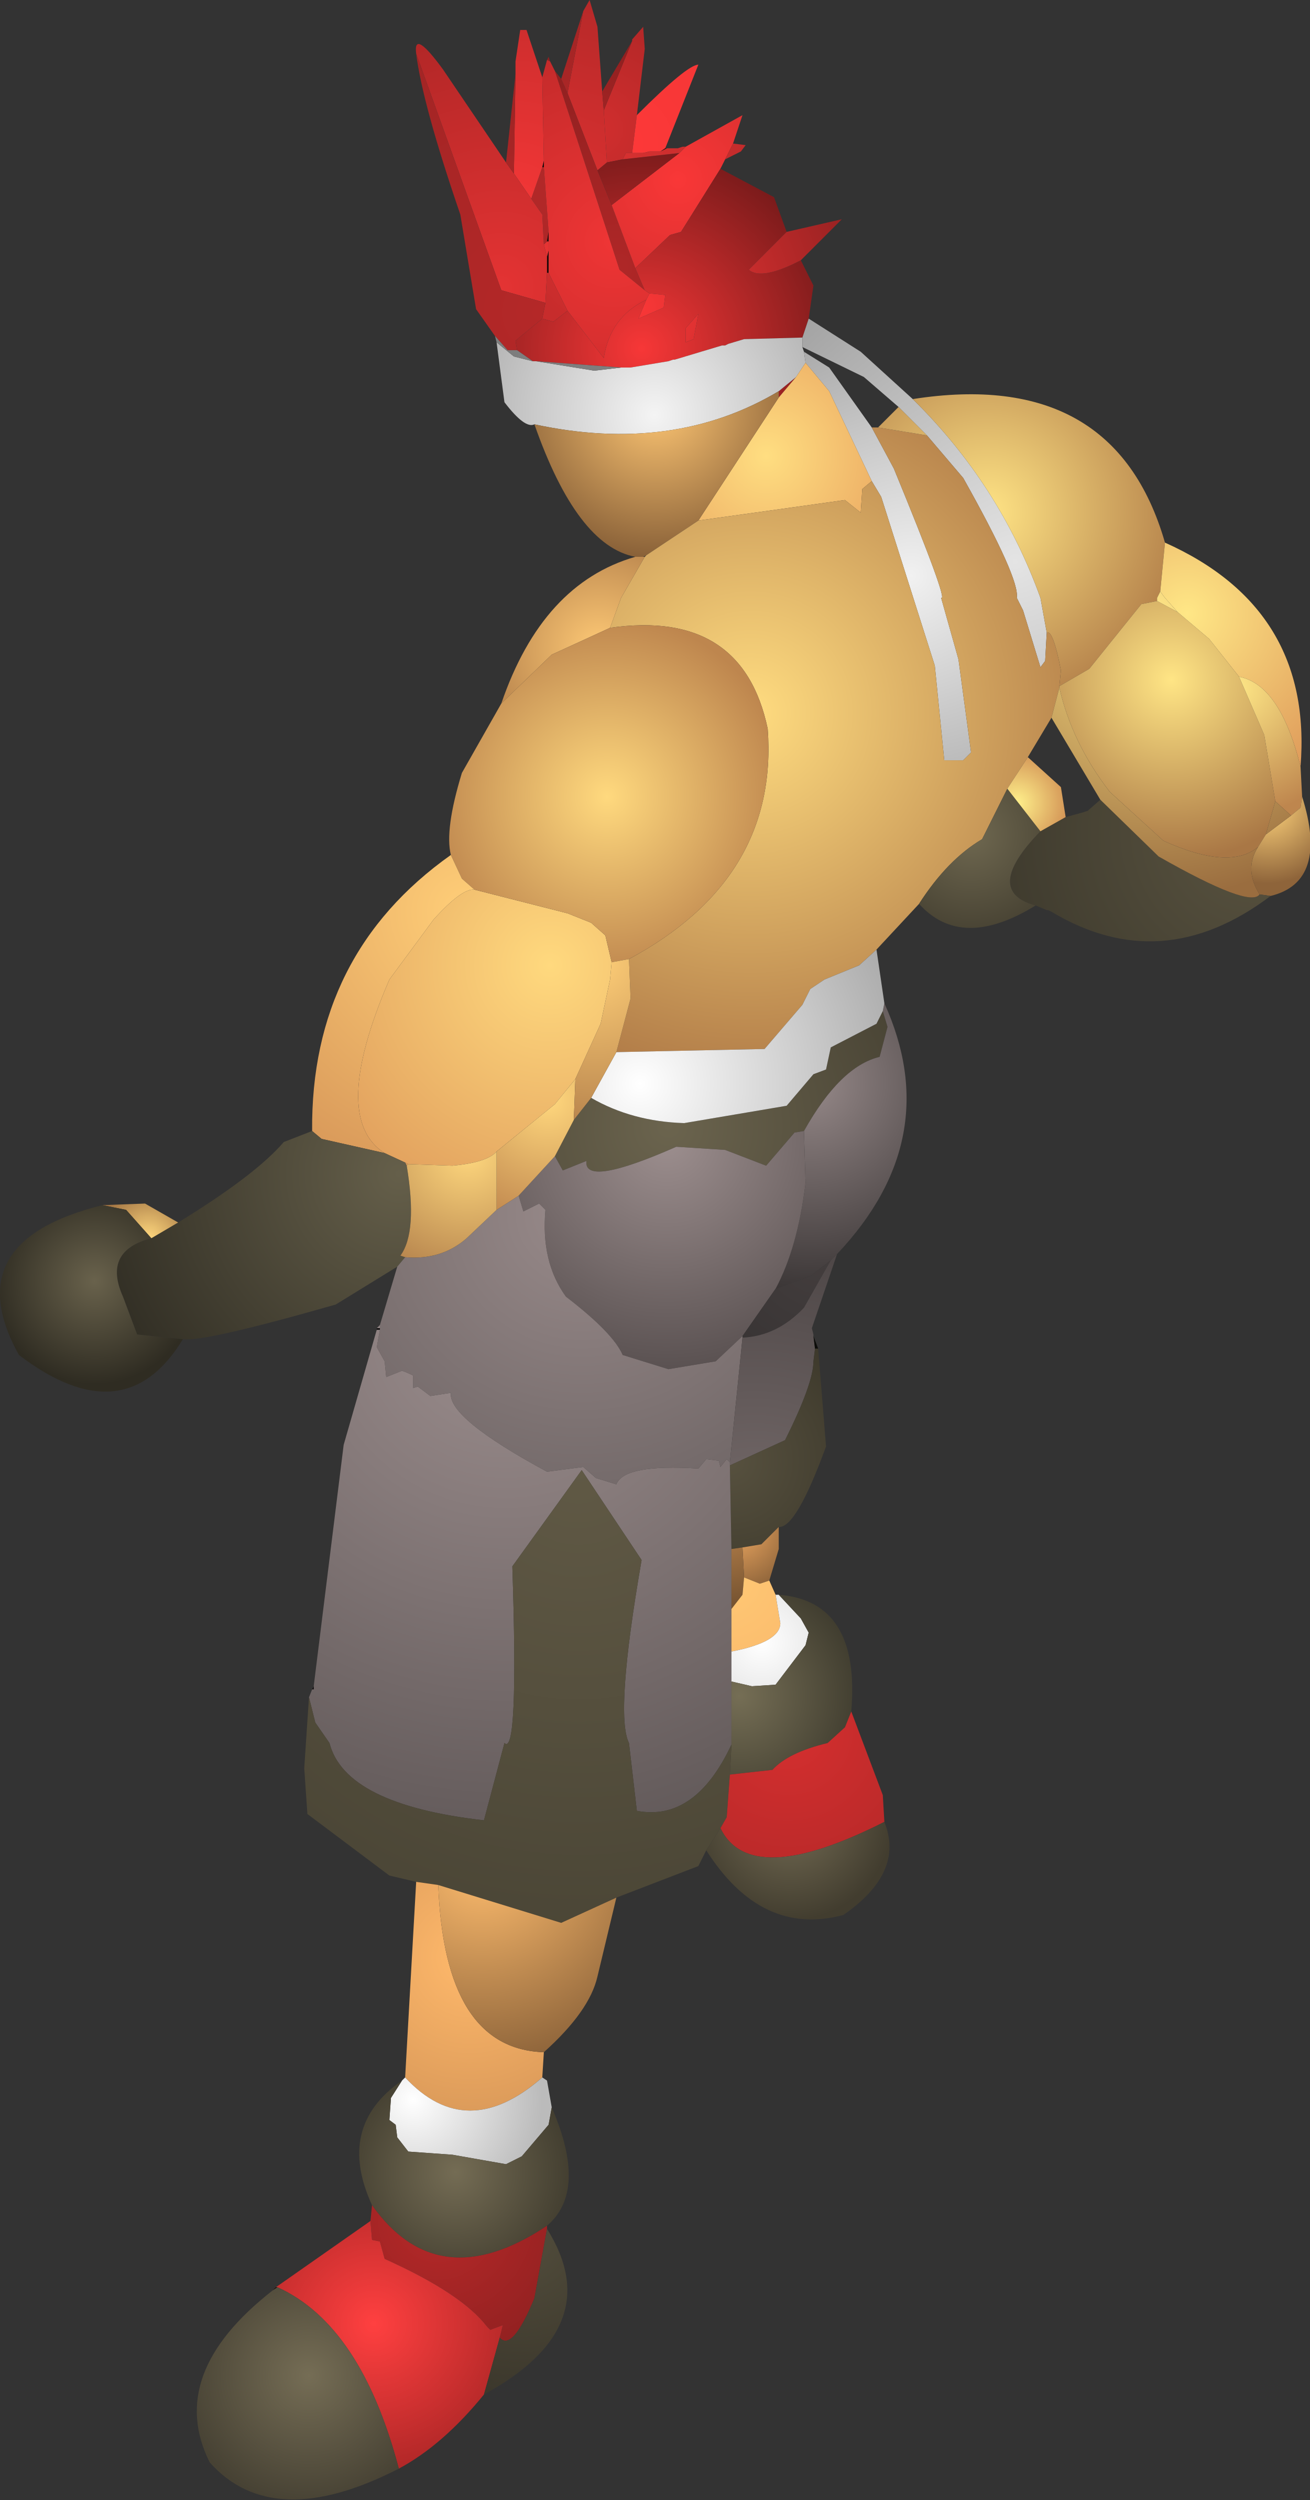 <?xml version="1.0" encoding="UTF-8" standalone="no"?>
<svg xmlns:ffdec="https://www.free-decompiler.com/flash" xmlns:xlink="http://www.w3.org/1999/xlink" ffdec:objectType="shape" height="79.25px" width="41.55px" xmlns="http://www.w3.org/2000/svg">
  <rect width="100%" height="100%" fill="#333333" stroke="none"/>
  <g transform="matrix(1.0, 0.0, 0.0, 1.0, 7.55, 66.4)">
    <path d="M12.5 -65.1 L12.5 -65.15 12.85 -65.55 12.9 -64.85 12.65 -62.75 12.5 -61.55 12.3 -61.55 12.2 -61.35 11.7 -61.25 11.6 -62.9 12.5 -65.1" fill="url(#gradient0)" fill-rule="evenodd" stroke="none"/>
    <path d="M10.95 -66.05 L11.15 -66.4 11.4 -65.55 11.55 -63.5 11.6 -62.9 11.7 -61.25 11.4 -61.0 10.45 -63.45 10.95 -66.05 M9.85 -58.75 L9.85 -58.45 9.8 -58.25 9.7 -58.65 9.8 -58.75 9.85 -58.75" fill="url(#gradient1)" fill-rule="evenodd" stroke="none"/>
    <path d="M9.8 -64.5 L9.85 -64.6 9.9 -64.45 9.8 -64.5 M10.05 -64.15 L10.25 -63.9 10.45 -63.45 11.4 -61.0 11.85 -59.9 12.6 -57.9 12.9 -57.2 12.1 -57.85 10.05 -64.15" fill="url(#gradient2)" fill-rule="evenodd" stroke="none"/>
    <path d="M10.25 -63.9 L10.95 -66.05 10.45 -63.45 10.25 -63.9 M9.7 -61.1 L9.85 -59.05 9.8 -58.75 9.7 -58.65 9.65 -59.6 9.3 -60.1 9.65 -61.1 9.7 -61.1" fill="url(#gradient3)" fill-rule="evenodd" stroke="none"/>
    <path d="M11.55 -63.5 L12.5 -65.1 11.6 -62.9 11.55 -63.5" fill="url(#gradient4)" fill-rule="evenodd" stroke="none"/>
    <path d="M12.65 -62.75 Q14.25 -64.35 14.6 -64.35 L13.55 -61.7 13.4 -61.6 13.05 -61.6 12.85 -61.55 12.5 -61.55 12.65 -62.75" fill="url(#gradient5)" fill-rule="evenodd" stroke="none"/>
    <path d="M8.8 -64.05 L8.8 -64.45 8.95 -65.45 9.15 -65.45 9.65 -63.95 9.7 -61.3 9.65 -61.1 9.3 -60.1 8.75 -60.9 8.8 -64.05" fill="url(#gradient6)" fill-rule="evenodd" stroke="none"/>
    <path d="M9.65 -63.95 L9.8 -64.5 9.9 -64.45 10.05 -64.15 12.1 -57.85 12.9 -57.2 13.05 -57.1 12.95 -56.9 Q11.8 -56.35 11.6 -55.05 L10.45 -56.55 9.85 -57.75 9.85 -58.45 9.85 -58.75 9.85 -59.05 9.7 -61.1 9.7 -61.3 9.65 -63.95" fill="url(#gradient7)" fill-rule="evenodd" stroke="none"/>
    <path d="M5.65 -64.7 Q5.55 -65.5 6.5 -64.2 L8.5 -61.25 8.75 -60.9 9.3 -60.1 9.65 -59.6 9.7 -58.65 9.8 -58.25 9.8 -57.75 9.75 -56.8 8.35 -57.2 5.65 -64.7" fill="url(#gradient8)" fill-rule="evenodd" stroke="none"/>
    <path d="M9.7 -61.3 L9.7 -61.1 9.65 -61.1 9.7 -61.3 M9.85 -59.05 L9.85 -58.75 9.8 -58.75 9.85 -59.05 M9.85 -58.45 L9.85 -57.75 9.8 -57.75 9.8 -58.25 9.85 -58.45" fill="url(#gradient9)" fill-rule="evenodd" stroke="none"/>
    <path d="M8.5 -61.25 L8.8 -64.05 8.75 -60.9 8.5 -61.25" fill="url(#gradient10)" fill-rule="evenodd" stroke="none"/>
    <path d="M14.2 -61.75 L16.0 -62.75 15.7 -61.85 15.45 -61.35 15.3 -61.05 14.05 -59.05 13.7 -58.95 12.6 -57.9 11.85 -59.9 14.0 -61.55 14.05 -61.6 14.2 -61.75 M9.85 -57.75 L10.45 -56.55 10.0 -56.2 9.65 -56.3 9.75 -56.8 9.8 -57.75 9.85 -57.75" fill="url(#gradient11)" fill-rule="evenodd" stroke="none"/>
    <path d="M15.3 -61.05 L17.0 -60.15 17.4 -59.05 16.2 -57.85 Q16.6 -57.5 17.85 -58.15 L18.25 -57.35 18.1 -56.3 17.9 -55.7 16.05 -55.65 15.55 -55.5 15.45 -55.45 15.35 -55.45 13.85 -55.0 13.8 -55.0 13.65 -54.95 12.45 -54.75 12.15 -54.75 9.45 -54.95 9.35 -54.95 8.85 -55.3 8.8 -55.6 9.65 -56.3 10.0 -56.2 10.45 -56.55 11.6 -55.05 Q11.8 -56.35 12.95 -56.9 L12.7 -56.3 13.5 -56.65 13.55 -57.05 13.05 -57.1 12.9 -57.2 12.6 -57.9 13.7 -58.95 14.05 -59.05 15.3 -61.05 M11.4 -61.0 L11.7 -61.25 12.2 -61.35 14.0 -61.55 11.85 -59.9 11.4 -61.0 M14.2 -56.0 L14.2 -55.55 14.45 -55.65 14.6 -56.45 14.2 -56.0 M17.7 -54.45 L17.15 -53.8 17.15 -54.0 17.7 -54.45" fill="url(#gradient12)" fill-rule="evenodd" stroke="none"/>
    <path d="M8.15 -55.75 L7.55 -56.6 7.05 -59.6 Q5.85 -63.1 5.65 -64.7 L8.35 -57.2 9.75 -56.8 9.65 -56.3 8.8 -55.6 8.85 -55.3 8.55 -55.3 8.15 -55.75" fill="url(#gradient13)" fill-rule="evenodd" stroke="none"/>
    <path d="M9.4 -52.95 Q9.1 -52.8 8.45 -53.65 L8.2 -55.55 8.75 -55.1 9.35 -54.95 9.45 -54.95 11.3 -54.65 12.15 -54.75 12.45 -54.75 13.65 -54.95 13.8 -55.0 13.85 -55.0 15.35 -55.45 15.45 -55.45 15.55 -55.5 16.05 -55.65 17.9 -55.7 17.9 -55.4 17.95 -55.25 18.0 -54.9 17.7 -54.45 17.15 -54.0 Q13.8 -52.0 9.4 -52.95" fill="url(#gradient14)" fill-rule="evenodd" stroke="none"/>
    <path d="M8.2 -55.55 L8.15 -55.75 8.55 -55.3 8.85 -55.3 9.35 -54.95 8.75 -55.1 8.2 -55.55 M9.45 -54.95 L12.15 -54.75 11.3 -54.65 9.45 -54.95" fill="url(#gradient15)" fill-rule="evenodd" stroke="none"/>
    <path d="M13.6 -61.7 L13.95 -61.7 14.1 -61.75 14.2 -61.75 14.05 -61.6 14.0 -61.55 12.2 -61.35 12.3 -61.55 12.5 -61.55 12.85 -61.55 13.05 -61.6 13.4 -61.6 13.6 -61.7 M15.7 -61.85 L16.1 -61.8 15.95 -61.6 15.45 -61.35 15.7 -61.85" fill="url(#gradient16)" fill-rule="evenodd" stroke="none"/>
    <path d="M18.1 -56.3 L19.75 -55.25 21.4 -53.75 Q24.15 -51.05 25.45 -47.45 L25.65 -46.35 25.6 -45.45 25.45 -45.25 24.9 -47.05 24.7 -47.45 Q24.8 -48.05 23.0 -51.25 L21.85 -52.6 20.95 -53.5 19.85 -54.45 17.9 -55.4 17.9 -55.7 18.1 -56.3" fill="url(#gradient17)" fill-rule="evenodd" stroke="none"/>
    <path d="M17.4 -59.05 L19.15 -59.45 17.85 -58.15 Q16.6 -57.5 16.2 -57.85 L17.4 -59.05 M12.95 -56.9 L13.05 -57.1 13.55 -57.05 13.5 -56.65 12.7 -56.3 12.95 -56.9 M14.2 -56.0 L14.6 -56.45 14.45 -55.65 14.2 -55.55 14.2 -56.0" fill="url(#gradient18)" fill-rule="evenodd" stroke="none"/>
    <path d="M13.55 -61.7 L13.6 -61.7 13.4 -61.6 13.55 -61.7" fill="url(#gradient19)" fill-rule="evenodd" stroke="none"/>
    <path d="M17.95 -55.25 L18.75 -54.75 20.1 -52.85 20.8 -51.55 Q22.55 -47.3 22.3 -47.45 L22.85 -45.5 23.25 -42.55 23.0 -42.3 22.4 -42.3 22.1 -45.3 20.4 -50.65 20.1 -51.15 18.75 -54.0 18.0 -54.9 17.95 -55.25" fill="url(#gradient20)" fill-rule="evenodd" stroke="none"/>
    <path d="M18.0 -54.9 L18.75 -54.0 20.1 -51.15 19.8 -50.9 19.75 -50.15 19.25 -50.55 14.6 -49.9 17.15 -53.8 17.7 -54.45 18.0 -54.9" fill="url(#gradient21)" fill-rule="evenodd" stroke="none"/>
    <path d="M12.6 -48.75 Q10.75 -49.1 9.4 -52.95 13.8 -52.0 17.15 -54.0 L17.15 -53.8 14.6 -49.9 12.95 -48.8 12.85 -48.75 12.6 -48.75" fill="url(#gradient22)" fill-rule="evenodd" stroke="none"/>
    <path d="M21.6 -37.75 L20.25 -36.3 19.7 -35.8 18.6 -35.35 18.15 -35.05 17.9 -34.55 16.7 -33.15 12.0 -33.05 12.45 -34.75 12.4 -36.0 Q17.15 -38.55 16.8 -43.3 16.0 -47.1 11.8 -46.5 L12.15 -47.45 12.9 -48.75 12.95 -48.8 14.6 -49.9 19.25 -50.55 19.75 -50.15 19.8 -50.9 20.1 -51.15 20.4 -50.65 22.1 -45.3 22.4 -42.3 23.0 -42.3 23.25 -42.55 22.85 -45.5 22.3 -47.45 Q22.55 -47.3 20.8 -51.55 L20.1 -52.85 20.3 -52.85 21.85 -52.6 23.0 -51.25 Q24.8 -48.05 24.7 -47.45 L24.9 -47.05 25.45 -45.25 25.6 -45.45 25.65 -46.35 Q25.85 -46.45 26.1 -45.15 L26.05 -44.65 26.05 -44.6 25.8 -43.65 25.05 -42.4 24.4 -41.4 23.6 -39.8 Q22.5 -39.15 21.6 -37.75" fill="url(#gradient23)" fill-rule="evenodd" stroke="none"/>
    <path d="M21.4 -53.75 Q27.8 -54.75 29.4 -49.2 L29.25 -47.65 29.15 -47.45 29.15 -47.35 28.65 -47.25 27.0 -45.2 26.05 -44.65 26.1 -45.15 Q25.85 -46.45 25.65 -46.35 L25.45 -47.45 Q24.15 -51.05 21.4 -53.75 M20.3 -52.85 L20.95 -53.5 21.85 -52.6 20.3 -52.85" fill="url(#gradient24)" fill-rule="evenodd" stroke="none"/>
    <path d="M29.8 -47.0 L30.8 -46.15 31.75 -44.95 32.55 -43.1 32.9 -41.0 32.6 -39.95 32.35 -39.55 Q31.45 -38.8 29.35 -39.75 L27.65 -41.3 Q26.45 -42.85 26.05 -44.6 L26.05 -44.65 27.0 -45.2 28.65 -47.25 29.15 -47.35 29.8 -47.0" fill="url(#gradient25)" fill-rule="evenodd" stroke="none"/>
    <path d="M29.4 -49.2 Q34.1 -47.1 33.7 -42.1 33.05 -44.7 31.75 -44.95 L30.8 -46.15 29.8 -47.0 29.4 -47.45 29.25 -47.65 29.4 -49.2" fill="url(#gradient26)" fill-rule="evenodd" stroke="none"/>
    <path d="M33.7 -42.1 L33.75 -41.15 33.7 -40.8 33.4 -40.55 32.9 -41.0 32.55 -43.1 31.75 -44.95 Q33.05 -44.7 33.7 -42.1" fill="url(#gradient27)" fill-rule="evenodd" stroke="none"/>
    <path d="M33.75 -41.15 Q34.6 -38.45 32.75 -38.0 L32.4 -38.05 Q31.9 -38.85 32.35 -39.55 L32.6 -39.95 33.4 -40.55 33.7 -40.8 33.75 -41.15" fill="url(#gradient28)" fill-rule="evenodd" stroke="none"/>
    <path d="M32.75 -38.0 Q29.3 -35.4 25.8 -37.5 L25.7 -37.55 25.65 -37.55 25.3 -37.7 Q23.6 -38.15 25.45 -40.05 L26.25 -40.5 26.8 -40.65 26.95 -40.7 27.35 -41.05 29.2 -39.25 Q32.1 -37.6 32.4 -38.05 L32.75 -38.0" fill="url(#gradient29)" fill-rule="evenodd" stroke="none"/>
    <path d="M29.8 -47.0 L29.15 -47.35 29.15 -47.45 29.25 -47.65 29.4 -47.45 29.8 -47.0 M26.05 -44.6 Q26.45 -42.85 27.65 -41.3 L29.35 -39.75 Q31.45 -38.8 32.35 -39.55 31.9 -38.85 32.4 -38.05 32.1 -37.6 29.2 -39.25 L27.35 -41.05 25.8 -43.65 26.05 -44.6 M32.6 -39.95 L32.9 -41.0 33.4 -40.55 32.6 -39.95" fill="url(#gradient30)" fill-rule="evenodd" stroke="none"/>
    <path d="M25.3 -37.7 Q22.95 -36.25 21.6 -37.75 22.5 -39.15 23.6 -39.8 L24.4 -41.4 25.45 -40.05 Q23.6 -38.15 25.3 -37.7" fill="url(#gradient31)" fill-rule="evenodd" stroke="none"/>
    <path d="M26.25 -40.5 L25.45 -40.05 24.4 -41.4 25.05 -42.4 26.1 -41.45 26.25 -40.5" fill="url(#gradient32)" fill-rule="evenodd" stroke="none"/>
    <path d="M26.95 -40.7 L26.8 -40.65 26.95 -40.7" fill="url(#gradient33)" fill-rule="evenodd" stroke="none"/>
    <path d="M20.45 -34.35 L20.6 -33.85 20.35 -32.9 Q19.1 -32.6 17.95 -30.55 L17.65 -30.5 16.75 -29.45 15.45 -29.95 13.9 -30.05 Q10.95 -28.75 11.05 -29.6 L10.3 -29.3 10.05 -29.75 10.65 -30.9 11.2 -31.6 Q12.5 -30.85 14.15 -30.8 L17.4 -31.35 18.25 -32.35 18.65 -32.5 18.8 -33.2 20.25 -33.95 20.45 -34.35" fill="url(#gradient34)" fill-rule="evenodd" stroke="none"/>
    <path d="M20.5 -34.6 Q22.45 -30.3 19.0 -26.65 L18.8 -26.45 18.15 -25.95 17.05 -25.55 Q17.75 -26.85 18.0 -28.9 L17.95 -30.55 Q19.1 -32.6 20.35 -32.9 L20.6 -33.85 20.45 -34.35 20.5 -34.6" fill="url(#gradient35)" fill-rule="evenodd" stroke="none"/>
    <path d="M20.25 -36.3 L20.5 -34.6 20.45 -34.35 20.25 -33.95 18.8 -33.2 18.65 -32.5 18.25 -32.35 17.4 -31.35 14.15 -30.8 Q12.5 -30.85 11.2 -31.6 L12.0 -33.05 16.7 -33.15 17.9 -34.55 18.15 -35.05 18.6 -35.35 19.7 -35.8 20.25 -36.3" fill="url(#gradient36)" fill-rule="evenodd" stroke="none"/>
    <path d="M8.35 -44.1 Q9.65 -47.9 12.6 -48.75 L12.85 -48.75 12.9 -48.75 12.15 -47.45 11.8 -46.5 9.95 -45.65 8.35 -44.1" fill="url(#gradient37)" fill-rule="evenodd" stroke="none"/>
    <path d="M7.5 -38.2 L10.45 -37.45 11.2 -37.15 11.65 -36.75 11.85 -35.9 11.8 -35.35 11.5 -33.95 10.7 -32.2 10.05 -31.4 8.2 -29.9 Q7.9 -29.55 6.8 -29.45 L5.4 -29.5 5.3 -29.55 4.65 -29.85 Q2.9 -30.95 4.8 -35.35 L6.2 -37.25 Q7.1 -38.25 7.5 -38.2" fill="url(#gradient38)" fill-rule="evenodd" stroke="none"/>
    <path d="M6.75 -39.3 Q6.55 -40.1 7.1 -41.9 L8.35 -44.1 9.95 -45.65 11.8 -46.5 Q16.0 -47.1 16.8 -43.3 17.15 -38.55 12.4 -36.0 L11.85 -35.9 11.65 -36.75 11.2 -37.15 10.45 -37.45 7.5 -38.2 7.1 -38.55 6.75 -39.3" fill="url(#gradient39)" fill-rule="evenodd" stroke="none"/>
    <path d="M2.35 -30.55 Q2.3 -36.15 6.75 -39.3 L7.1 -38.55 7.5 -38.2 Q7.1 -38.25 6.2 -37.25 L4.8 -35.35 Q2.9 -30.95 4.65 -29.85 L2.65 -30.3 2.35 -30.55 M5.3 -29.55 L5.4 -29.5 5.35 -29.45 5.3 -29.55" fill="url(#gradient40)" fill-rule="evenodd" stroke="none"/>
    <path d="M5.05 -26.25 L3.1 -25.05 Q-1.1 -23.85 -1.75 -23.95 L-3.2 -24.1 -3.65 -25.3 Q-4.3 -26.75 -2.75 -27.15 L-1.9 -27.65 Q0.55 -29.15 1.45 -30.2 L2.35 -30.55 2.65 -30.3 4.65 -29.85 5.3 -29.55 5.35 -29.45 Q5.7 -27.35 5.15 -26.6 L5.3 -26.55 5.05 -26.25" fill="url(#gradient41)" fill-rule="evenodd" stroke="none"/>
    <path d="M17.95 -30.55 L18.0 -28.9 Q17.75 -26.85 17.05 -25.55 L16.0 -24.05 15.15 -23.25 13.65 -23.0 12.2 -23.45 Q11.9 -24.15 10.4 -25.3 9.6 -26.4 9.75 -28.05 L9.55 -28.25 9.05 -28.0 8.9 -28.5 10.05 -29.75 10.3 -29.3 11.05 -29.6 Q10.95 -28.75 13.9 -30.05 L15.45 -29.95 16.75 -29.45 17.65 -30.5 17.95 -30.55" fill="url(#gradient42)" fill-rule="evenodd" stroke="none"/>
    <path d="M4.5 -24.4 L5.05 -26.25 5.3 -26.55 Q6.45 -26.45 7.25 -27.15 L8.2 -28.05 8.9 -28.5 9.05 -28.0 9.55 -28.25 9.75 -28.05 Q9.6 -26.4 10.4 -25.3 11.9 -24.15 12.2 -23.45 L13.65 -23.0 15.15 -23.25 16.0 -24.05 16.0 -24.0 15.6 -20.05 15.5 -20.15 15.3 -19.9 15.25 -20.1 14.85 -20.15 14.6 -19.85 Q12.25 -20.0 12.0 -19.35 L11.35 -19.55 10.95 -19.9 9.8 -19.75 Q6.65 -21.45 6.75 -22.25 L6.1 -22.15 5.7 -22.45 5.55 -22.4 5.55 -22.8 Q5.35 -22.9 5.2 -22.95 L4.7 -22.75 4.65 -23.25 4.4 -23.7 4.5 -24.25 4.5 -24.3 4.5 -24.4" fill="url(#gradient43)" fill-rule="evenodd" stroke="none"/>
    <path d="M8.2 -29.9 L10.05 -31.4 10.7 -32.2 10.65 -30.9 10.05 -29.75 8.9 -28.5 8.2 -28.05 8.2 -29.9" fill="url(#gradient44)" fill-rule="evenodd" stroke="none"/>
    <path d="M5.4 -29.5 L6.8 -29.45 Q7.9 -29.55 8.2 -29.9 L8.2 -28.05 7.25 -27.15 Q6.45 -26.45 5.3 -26.55 L5.15 -26.6 Q5.7 -27.35 5.35 -29.45 L5.4 -29.5" fill="url(#gradient45)" fill-rule="evenodd" stroke="none"/>
    <path d="M11.85 -35.9 L12.4 -36.0 12.45 -34.75 12.0 -33.05 11.2 -31.6 10.65 -30.9 10.7 -32.2 11.5 -33.95 11.8 -35.35 11.85 -35.9" fill="url(#gradient46)" fill-rule="evenodd" stroke="none"/>
    <path d="M17.05 -25.55 L18.15 -25.95 18.8 -26.45 17.95 -24.95 Q17.1 -24.05 16.0 -24.0 L16.0 -24.05 17.05 -25.55" fill="url(#gradient47)" fill-rule="evenodd" stroke="none"/>
    <path d="M19.0 -26.65 L18.2 -24.3 18.25 -24.1 18.25 -24.05 18.3 -23.65 18.25 -23.25 Q18.25 -22.55 17.35 -20.75 L15.6 -19.95 15.6 -20.05 16.0 -24.0 Q17.1 -24.05 17.95 -24.95 L18.8 -26.45 19.0 -26.65" fill="url(#gradient48)" fill-rule="evenodd" stroke="none"/>
    <path d="M18.25 -24.05 L18.4 -23.65 18.3 -23.65 18.25 -24.05" fill="url(#gradient49)" fill-rule="evenodd" stroke="none"/>
    <path d="M18.4 -23.65 L18.65 -20.55 Q17.7 -17.95 17.15 -18.0 L16.6 -17.45 16.0 -17.35 15.65 -17.3 15.6 -19.95 17.35 -20.75 Q18.25 -22.55 18.25 -23.25 L18.3 -23.65 18.4 -23.65" fill="url(#gradient50)" fill-rule="evenodd" stroke="none"/>
    <path d="M2.25 -12.6 L2.35 -12.85 2.4 -12.85 2.4 -12.95 3.35 -20.6 4.4 -24.25 4.5 -24.25 4.4 -23.7 4.65 -23.25 4.7 -22.75 5.2 -22.95 Q5.35 -22.9 5.55 -22.8 L5.55 -22.4 5.7 -22.45 6.1 -22.15 6.75 -22.25 Q6.65 -21.45 9.8 -19.75 L10.95 -19.9 11.35 -19.55 12.0 -19.35 Q12.25 -20.0 14.6 -19.85 L14.85 -20.15 15.25 -20.1 15.3 -19.9 15.5 -20.15 15.6 -20.05 15.6 -19.95 15.65 -17.3 15.65 -15.4 15.65 -14.05 15.65 -13.1 15.65 -11.1 Q14.5 -8.65 12.65 -9.0 L12.4 -11.15 Q11.95 -12.05 12.8 -16.95 L10.9 -19.8 8.7 -16.75 Q8.9 -10.7 8.45 -11.15 L7.8 -8.7 Q3.4 -9.2 2.9 -11.15 L2.45 -11.8 2.25 -12.6 M4.4 -24.3 L4.5 -24.4 4.5 -24.3 4.4 -24.3" fill="url(#gradient51)" fill-rule="evenodd" stroke="none"/>
    <path d="M17.15 -18.0 L17.15 -17.3 16.85 -16.3 16.55 -16.2 16.05 -16.4 16.0 -17.35 16.6 -17.45 17.15 -18.0" fill="url(#gradient52)" fill-rule="evenodd" stroke="none"/>
    <path d="M16.0 -17.35 L16.05 -16.4 16.0 -15.85 15.65 -15.4 15.65 -17.3 16.0 -17.35" fill="url(#gradient53)" fill-rule="evenodd" stroke="none"/>
    <path d="M16.85 -16.3 L17.05 -15.85 17.2 -14.95 Q17.2 -14.35 15.65 -14.05 L15.65 -15.4 16.0 -15.85 16.05 -16.4 16.55 -16.2 16.85 -16.3" fill="url(#gradient54)" fill-rule="evenodd" stroke="none"/>
    <path d="M17.05 -15.85 L17.15 -15.85 17.85 -15.1 18.1 -14.65 18.0 -14.25 17.05 -13.0 16.3 -12.95 15.65 -13.1 15.65 -14.05 Q17.2 -14.35 17.2 -14.95 L17.05 -15.85" fill="url(#gradient55)" fill-rule="evenodd" stroke="none"/>
    <path d="M17.15 -15.85 Q19.75 -15.65 19.45 -12.15 L19.25 -11.65 18.7 -11.15 Q17.45 -10.85 16.95 -10.3 L15.6 -10.15 15.65 -11.1 15.65 -13.1 16.3 -12.95 17.05 -13.0 18.0 -14.25 18.1 -14.65 17.85 -15.1 17.15 -15.85" fill="url(#gradient56)" fill-rule="evenodd" stroke="none"/>
    <path d="M14.85 -7.75 L14.6 -7.25 12.0 -6.25 10.25 -5.45 6.35 -6.65 5.65 -6.75 4.8 -6.95 2.2 -8.9 2.1 -10.35 2.25 -12.6 2.45 -11.8 2.9 -11.15 Q3.4 -9.2 7.8 -8.7 L8.45 -11.15 Q8.9 -10.7 8.7 -16.75 L10.9 -19.8 12.8 -16.95 Q11.95 -12.05 12.4 -11.15 L12.65 -9.0 Q14.5 -8.65 15.65 -11.1 L15.6 -10.15 15.5 -8.8 15.3 -8.45 14.85 -7.75" fill="url(#gradient57)" fill-rule="evenodd" stroke="none"/>
    <path d="M4.4 -24.25 L4.4 -24.3 4.5 -24.3 4.5 -24.25 4.4 -24.25" fill="url(#gradient58)" fill-rule="evenodd" stroke="none"/>
    <path d="M2.35 -12.85 L2.4 -12.95 2.4 -12.85 2.35 -12.85" fill="url(#gradient59)" fill-rule="evenodd" stroke="none"/>
    <path d="M9.7 -1.35 L9.65 -0.55 Q7.25 1.55 5.3 -0.55 L5.65 -6.75 6.35 -6.65 Q6.55 -1.45 9.7 -1.35" fill="url(#gradient60)" fill-rule="evenodd" stroke="none"/>
    <path d="M9.65 -0.55 L9.8 -0.45 9.95 0.4 9.85 0.95 9.0 1.95 8.5 2.2 6.8 1.9 5.4 1.8 5.05 1.35 5.0 0.95 4.8 0.8 4.85 0.1 5.2 -0.45 5.3 -0.55 Q7.25 1.55 9.65 -0.55" fill="url(#gradient61)" fill-rule="evenodd" stroke="none"/>
    <path d="M12.0 -6.25 L11.4 -3.75 Q11.15 -2.65 9.7 -1.35 6.55 -1.45 6.35 -6.65 L10.25 -5.45 12.0 -6.25" fill="url(#gradient62)" fill-rule="evenodd" stroke="none"/>
    <path d="M19.45 -12.15 L20.45 -9.5 20.5 -8.65 Q16.25 -6.5 15.3 -8.45 L15.5 -8.8 15.6 -10.15 16.95 -10.3 Q17.45 -10.85 18.7 -11.15 L19.25 -11.65 19.45 -12.15" fill="url(#gradient63)" fill-rule="evenodd" stroke="none"/>
    <path d="M20.5 -8.65 Q21.15 -7.05 19.2 -5.7 16.6 -5.0 14.85 -7.75 L15.3 -8.45 Q16.25 -6.5 20.5 -8.65" fill="url(#gradient64)" fill-rule="evenodd" stroke="none"/>
    <path d="M9.95 0.4 Q11.1 3.05 9.8 4.15 6.35 6.45 4.25 3.5 3.1 1.0 5.2 -0.45 L4.85 0.1 4.8 0.8 5.0 0.95 5.05 1.35 5.4 1.8 6.8 1.9 8.5 2.2 9.0 1.95 9.85 0.95 9.95 0.4" fill="url(#gradient65)" fill-rule="evenodd" stroke="none"/>
    <path d="M9.8 4.15 L9.8 4.25 9.4 6.45 Q8.7 8.15 8.3 7.7 L8.4 7.3 8.0 7.45 7.9 7.35 Q7.1 6.3 4.65 5.2 L4.5 4.65 4.25 4.6 4.2 4.0 4.25 3.5 Q6.35 6.45 9.8 4.15" fill="url(#gradient66)" fill-rule="evenodd" stroke="none"/>
    <path d="M7.8 9.5 Q6.5 11.1 5.1 11.85 3.9 7.3 1.25 6.1 L1.2 6.1 4.2 4.0 4.25 4.6 4.5 4.65 4.65 5.2 Q7.1 6.3 7.9 7.35 L8.0 7.45 8.4 7.3 8.3 7.7 7.8 9.5" fill="url(#gradient67)" fill-rule="evenodd" stroke="none"/>
    <path d="M1.1 6.2 L1.2 6.1 1.25 6.1 1.1 6.2" fill="url(#gradient68)" fill-rule="evenodd" stroke="none"/>
    <path d="M9.8 4.25 Q11.75 7.35 7.8 9.5 L8.3 7.7 Q8.7 8.15 9.4 6.45 L9.8 4.25" fill="url(#gradient69)" fill-rule="evenodd" stroke="none"/>
    <path d="M5.1 11.85 Q1.1 13.9 -0.9 11.65 -2.3 8.85 1.1 6.2 L1.25 6.1 Q3.9 7.3 5.1 11.85" fill="url(#gradient70)" fill-rule="evenodd" stroke="none"/>
    <path d="M-4.3 -28.2 L-2.95 -28.25 -1.9 -27.65 -2.75 -27.15 -3.55 -28.05 -4.3 -28.2" fill="url(#gradient71)" fill-rule="evenodd" stroke="none"/>
    <path d="M-1.75 -23.95 Q-3.6 -20.9 -6.95 -23.45 -8.95 -27.05 -4.3 -28.2 L-3.55 -28.05 -2.75 -27.15 Q-4.3 -26.75 -3.65 -25.3 L-3.2 -24.1 -1.75 -23.95" fill="url(#gradient72)" fill-rule="evenodd" stroke="none"/>
  </g>
  <defs>
    <radialGradient cx="0" cy="0" gradientTransform="matrix(0.004, 0.0, 0.0, 0.004, 11.4, -62.3)" gradientUnits="userSpaceOnUse" id="gradient0" r="819.2" spreadMethod="pad">
      <stop offset="0.0" stop-color="#d12e2e"/>
      <stop offset="1.0" stop-color="#b62828"/>
    </radialGradient>
    <radialGradient cx="0" cy="0" gradientTransform="matrix(0.011, 0.0, 0.0, 0.011, 9.4, -57.55)" gradientUnits="userSpaceOnUse" id="gradient1" r="819.2" spreadMethod="pad">
      <stop offset="0.0" stop-color="#ec3434"/>
      <stop offset="1.0" stop-color="#b72929"/>
    </radialGradient>
    <radialGradient cx="0" cy="0" gradientTransform="matrix(0.009, 0.0, 0.0, 0.009, 12.05, -57.9)" gradientUnits="userSpaceOnUse" id="gradient2" r="819.2" spreadMethod="pad">
      <stop offset="0.0" stop-color="#af2727"/>
      <stop offset="1.0" stop-color="#8d1f1f"/>
    </radialGradient>
    <radialGradient cx="0" cy="0" gradientTransform="matrix(0.008, 0.0, 0.0, 0.008, 9.95, -60.2)" gradientUnits="userSpaceOnUse" id="gradient3" r="819.2" spreadMethod="pad">
      <stop offset="0.0" stop-color="#b22828"/>
      <stop offset="1.0" stop-color="#a12424"/>
    </radialGradient>
    <radialGradient cx="0" cy="0" gradientTransform="matrix(0.004, 0.0, 0.0, 0.004, 11.4, -62.3)" gradientUnits="userSpaceOnUse" id="gradient4" r="819.2" spreadMethod="pad">
      <stop offset="0.0" stop-color="#a52525"/>
      <stop offset="1.0" stop-color="#8b1e1e"/>
    </radialGradient>
    <radialGradient cx="0" cy="0" gradientTransform="matrix(0.004, 0.0, 0.0, 0.004, 12.15, -61.85)" gradientUnits="userSpaceOnUse" id="gradient5" r="819.2" spreadMethod="pad">
      <stop offset="0.0" stop-color="#fd3838"/>
      <stop offset="1.0" stop-color="#f63737"/>
    </radialGradient>
    <radialGradient cx="0" cy="0" gradientTransform="matrix(0.007, 0.0, 0.0, 0.007, 8.7, -59.7)" gradientUnits="userSpaceOnUse" id="gradient6" r="819.2" spreadMethod="pad">
      <stop offset="0.0" stop-color="#f53737"/>
      <stop offset="1.0" stop-color="#cf2e2e"/>
    </radialGradient>
    <radialGradient cx="0" cy="0" gradientTransform="matrix(0.008, 0.0, 0.0, 0.008, 11.9, -58.75)" gradientUnits="userSpaceOnUse" id="gradient7" r="819.2" spreadMethod="pad">
      <stop offset="0.0" stop-color="#ef3535"/>
      <stop offset="1.0" stop-color="#c12a2a"/>
    </radialGradient>
    <radialGradient cx="0" cy="0" gradientTransform="matrix(0.01, 0.0, 0.0, 0.01, 8.35, -57.3)" gradientUnits="userSpaceOnUse" id="gradient8" r="819.2" spreadMethod="pad">
      <stop offset="0.0" stop-color="#e43333"/>
      <stop offset="1.0" stop-color="#b22727"/>
    </radialGradient>
    <radialGradient cx="0" cy="0" gradientTransform="matrix(0.006, 0.0, 0.0, 0.006, 9.7, -59.95)" gradientUnits="userSpaceOnUse" id="gradient9" r="819.2" spreadMethod="pad">
      <stop offset="0.0" stop-color="#220808"/>
      <stop offset="1.0" stop-color="#1f0707"/>
    </radialGradient>
    <radialGradient cx="0" cy="0" gradientTransform="matrix(0.005, 0.0, 0.0, 0.005, 8.75, -60.95)" gradientUnits="userSpaceOnUse" id="gradient10" r="819.2" spreadMethod="pad">
      <stop offset="0.0" stop-color="#a92626"/>
      <stop offset="1.0" stop-color="#972222"/>
    </radialGradient>
    <radialGradient cx="0" cy="0" gradientTransform="matrix(0.007, 0.0, 0.0, 0.007, 13.95, -60.7)" gradientUnits="userSpaceOnUse" id="gradient11" r="819.2" spreadMethod="pad">
      <stop offset="0.0" stop-color="#f93737"/>
      <stop offset="1.0" stop-color="#c72c2c"/>
    </radialGradient>
    <radialGradient cx="0" cy="0" gradientTransform="matrix(0.008, 0.0, 0.0, 0.008, 12.8, -55.35)" gradientUnits="userSpaceOnUse" id="gradient12" r="819.2" spreadMethod="pad">
      <stop offset="0.0" stop-color="#f73737"/>
      <stop offset="1.0" stop-color="#771a1a"/>
    </radialGradient>
    <radialGradient cx="0" cy="0" gradientTransform="matrix(0.012, 0.0, 0.0, 0.012, 9.6, -56.5)" gradientUnits="userSpaceOnUse" id="gradient13" r="819.2" spreadMethod="pad">
      <stop offset="0.0" stop-color="#b42828"/>
      <stop offset="1.0" stop-color="#a12424"/>
    </radialGradient>
    <radialGradient cx="0" cy="0" gradientTransform="matrix(0.007, 0.0, 0.0, 0.007, 13.2, -53.25)" gradientUnits="userSpaceOnUse" id="gradient14" r="819.2" spreadMethod="pad">
      <stop offset="0.0" stop-color="#f4f4f4"/>
      <stop offset="1.0" stop-color="#b4b4b4"/>
    </radialGradient>
    <radialGradient cx="0" cy="0" gradientTransform="matrix(0.006, 0.0, 0.0, 0.006, 11.3, -54.8)" gradientUnits="userSpaceOnUse" id="gradient15" r="819.2" spreadMethod="pad">
      <stop offset="0.0" stop-color="#7e7e7e"/>
      <stop offset="1.0" stop-color="#7d7d7d"/>
    </radialGradient>
    <radialGradient cx="0" cy="0" gradientTransform="matrix(0.005, 0.0, 0.0, 0.005, 12.25, -61.65)" gradientUnits="userSpaceOnUse" id="gradient16" r="819.2" spreadMethod="pad">
      <stop offset="0.0" stop-color="#d63030"/>
      <stop offset="1.0" stop-color="#c12b2b"/>
    </radialGradient>
    <radialGradient cx="0" cy="0" gradientTransform="matrix(0.013, 0.0, 0.0, 0.013, 24.65, -48.6)" gradientUnits="userSpaceOnUse" id="gradient17" r="819.2" spreadMethod="pad">
      <stop offset="0.0" stop-color="#e4e4e4"/>
      <stop offset="1.0" stop-color="#a0a0a0"/>
    </radialGradient>
    <radialGradient cx="0" cy="0" gradientTransform="matrix(0.009, 0.0, 0.0, 0.009, 12.75, -56.65)" gradientUnits="userSpaceOnUse" id="gradient18" r="819.2" spreadMethod="pad">
      <stop offset="0.0" stop-color="#f93737"/>
      <stop offset="1.0" stop-color="#942121"/>
    </radialGradient>
    <radialGradient cx="0" cy="0" gradientTransform="matrix(0.001, 0.0, 0.0, 0.001, 13.45, -61.75)" gradientUnits="userSpaceOnUse" id="gradient19" r="819.2" spreadMethod="pad">
      <stop offset="0.0" stop-color="#2d0a0a"/>
      <stop offset="1.0" stop-color="#270808"/>
    </radialGradient>
    <radialGradient cx="0" cy="0" gradientTransform="matrix(0.011, 0.0, 0.0, 0.011, 21.35, -48.15)" gradientUnits="userSpaceOnUse" id="gradient20" r="819.2" spreadMethod="pad">
      <stop offset="0.0" stop-color="#f1f1f1"/>
      <stop offset="1.0" stop-color="#a1a1a1"/>
    </radialGradient>
    <radialGradient cx="0" cy="0" gradientTransform="matrix(0.005, 0.0, 0.0, 0.005, 16.75, -51.95)" gradientUnits="userSpaceOnUse" id="gradient21" r="819.2" spreadMethod="pad">
      <stop offset="0.0" stop-color="#ffde81"/>
      <stop offset="1.0" stop-color="#ecac64"/>
    </radialGradient>
    <radialGradient cx="0" cy="0" gradientTransform="matrix(0.006, 0.0, 0.0, 0.006, 13.25, -53.55)" gradientUnits="userSpaceOnUse" id="gradient22" r="819.2" spreadMethod="pad">
      <stop offset="0.0" stop-color="#ffc774"/>
      <stop offset="1.0" stop-color="#875f37"/>
    </radialGradient>
    <radialGradient cx="0" cy="0" gradientTransform="matrix(0.014, 0.0, 0.0, 0.014, 16.25, -43.8)" gradientUnits="userSpaceOnUse" id="gradient23" r="819.2" spreadMethod="pad">
      <stop offset="0.0" stop-color="#ffdc80"/>
      <stop offset="1.0" stop-color="#b37e49"/>
    </radialGradient>
    <radialGradient cx="0" cy="0" gradientTransform="matrix(0.008, 0.0, 0.0, 0.008, 23.75, -50.15)" gradientUnits="userSpaceOnUse" id="gradient24" r="819.2" spreadMethod="pad">
      <stop offset="0.0" stop-color="#ffe485"/>
      <stop offset="1.0" stop-color="#b17d48"/>
    </radialGradient>
    <radialGradient cx="0" cy="0" gradientTransform="matrix(0.007, 0.0, 0.0, 0.007, 29.6, -44.85)" gradientUnits="userSpaceOnUse" id="gradient25" r="819.2" spreadMethod="pad">
      <stop offset="0.0" stop-color="#ffe585"/>
      <stop offset="1.0" stop-color="#a97745"/>
    </radialGradient>
    <radialGradient cx="0" cy="0" gradientTransform="matrix(0.007, 0.0, 0.0, 0.007, 30.1, -46.95)" gradientUnits="userSpaceOnUse" id="gradient26" r="819.2" spreadMethod="pad">
      <stop offset="0.0" stop-color="#ffe786"/>
      <stop offset="1.0" stop-color="#e09e5c"/>
    </radialGradient>
    <radialGradient cx="0" cy="0" gradientTransform="matrix(0.005, 0.0, 0.0, 0.005, 31.6, -44.6)" gradientUnits="userSpaceOnUse" id="gradient27" r="819.2" spreadMethod="pad">
      <stop offset="0.0" stop-color="#ffe887"/>
      <stop offset="1.0" stop-color="#be864e"/>
    </radialGradient>
    <radialGradient cx="0" cy="0" gradientTransform="matrix(0.003, 0.0, 0.0, 0.003, 32.65, -40.85)" gradientUnits="userSpaceOnUse" id="gradient28" r="819.2" spreadMethod="pad">
      <stop offset="0.0" stop-color="#ffd37b"/>
      <stop offset="1.0" stop-color="#8e643a"/>
    </radialGradient>
    <radialGradient cx="0" cy="0" gradientTransform="matrix(0.01, 0.0, 0.0, 0.01, 32.25, -40.0)" gradientUnits="userSpaceOnUse" id="gradient29" r="819.2" spreadMethod="pad">
      <stop offset="0.0" stop-color="#595340"/>
      <stop offset="1.0" stop-color="#3f3b2e"/>
    </radialGradient>
    <radialGradient cx="0" cy="0" gradientTransform="matrix(0.011, 0.0, 0.0, 0.011, 29.1, -46.95)" gradientUnits="userSpaceOnUse" id="gradient30" r="819.2" spreadMethod="pad">
      <stop offset="0.0" stop-color="#ffe586"/>
      <stop offset="1.0" stop-color="#9a6d3f"/>
    </radialGradient>
    <radialGradient cx="0" cy="0" gradientTransform="matrix(0.004, 0.0, 0.0, 0.004, 23.25, -39.95)" gradientUnits="userSpaceOnUse" id="gradient31" r="819.2" spreadMethod="pad">
      <stop offset="0.0" stop-color="#6f6850"/>
      <stop offset="1.0" stop-color="#464132"/>
    </radialGradient>
    <radialGradient cx="0" cy="0" gradientTransform="matrix(0.002, 0.0, 0.0, 0.002, 24.7, -40.95)" gradientUnits="userSpaceOnUse" id="gradient32" r="819.2" spreadMethod="pad">
      <stop offset="0.0" stop-color="#fff08b"/>
      <stop offset="1.0" stop-color="#d39456"/>
    </radialGradient>
    <radialGradient cx="0" cy="0" gradientTransform="matrix(0.005, 0.0, 0.0, 0.005, 25.6, -37.65)" gradientUnits="userSpaceOnUse" id="gradient33" r="819.2" spreadMethod="pad">
      <stop offset="0.0" stop-color="#1a1813"/>
      <stop offset="1.0" stop-color="#0c0c09"/>
    </radialGradient>
    <radialGradient cx="0" cy="0" gradientTransform="matrix(0.01, 0.0, 0.0, 0.01, 13.65, -30.7)" gradientUnits="userSpaceOnUse" id="gradient34" r="819.2" spreadMethod="pad">
      <stop offset="0.0" stop-color="#6b644e"/>
      <stop offset="1.0" stop-color="#484334"/>
    </radialGradient>
    <radialGradient cx="0" cy="0" gradientTransform="matrix(0.008, 0.0, 0.0, 0.008, 18.1, -32.1)" gradientUnits="userSpaceOnUse" id="gradient35" r="819.2" spreadMethod="pad">
      <stop offset="0.0" stop-color="#968989"/>
      <stop offset="1.0" stop-color="#3c3737"/>
    </radialGradient>
    <radialGradient cx="0" cy="0" gradientTransform="matrix(0.011, 0.0, 0.0, 0.011, 12.75, -32.05)" gradientUnits="userSpaceOnUse" id="gradient36" r="819.2" spreadMethod="pad">
      <stop offset="0.0" stop-color="#ffffff"/>
      <stop offset="1.0" stop-color="#a8a8a8"/>
    </radialGradient>
    <radialGradient cx="0" cy="0" gradientTransform="matrix(0.005, 0.0, 0.0, 0.005, 11.45, -45.8)" gradientUnits="userSpaceOnUse" id="gradient37" r="819.2" spreadMethod="pad">
      <stop offset="0.0" stop-color="#ffca76"/>
      <stop offset="1.0" stop-color="#b07c48"/>
    </radialGradient>
    <radialGradient cx="0" cy="0" gradientTransform="matrix(0.01, 0.0, 0.0, 0.01, 9.9, -35.8)" gradientUnits="userSpaceOnUse" id="gradient38" r="819.2" spreadMethod="pad">
      <stop offset="0.0" stop-color="#ffd97e"/>
      <stop offset="1.0" stop-color="#e2a15e"/>
    </radialGradient>
    <radialGradient cx="0" cy="0" gradientTransform="matrix(0.007, 0.0, 0.0, 0.007, 11.7, -41.15)" gradientUnits="userSpaceOnUse" id="gradient39" r="819.2" spreadMethod="pad">
      <stop offset="0.0" stop-color="#ffd97e"/>
      <stop offset="1.0" stop-color="#be864e"/>
    </radialGradient>
    <radialGradient cx="0" cy="0" gradientTransform="matrix(0.011, 0.0, 0.0, 0.011, 7.25, -37.5)" gradientUnits="userSpaceOnUse" id="gradient40" r="819.2" spreadMethod="pad">
      <stop offset="0.0" stop-color="#ffce78"/>
      <stop offset="1.0" stop-color="#d89859"/>
    </radialGradient>
    <radialGradient cx="0" cy="0" gradientTransform="matrix(0.012, 0.0, 0.0, 0.012, 5.1, -29.2)" gradientUnits="userSpaceOnUse" id="gradient41" r="819.2" spreadMethod="pad">
      <stop offset="0.0" stop-color="#655f4a"/>
      <stop offset="1.0" stop-color="#322f25"/>
    </radialGradient>
    <radialGradient cx="0" cy="0" gradientTransform="matrix(0.01, 0.0, 0.0, 0.01, 13.6, -30.3)" gradientUnits="userSpaceOnUse" id="gradient42" r="819.2" spreadMethod="pad">
      <stop offset="0.0" stop-color="#9d8f8f"/>
      <stop offset="1.0" stop-color="#524a4a"/>
    </radialGradient>
    <radialGradient cx="0" cy="0" gradientTransform="matrix(0.013, 0.0, 0.0, 0.013, 10.9, -28.0)" gradientUnits="userSpaceOnUse" id="gradient43" r="819.2" spreadMethod="pad">
      <stop offset="0.0" stop-color="#988a8a"/>
      <stop offset="1.0" stop-color="#6d6464"/>
    </radialGradient>
    <radialGradient cx="0" cy="0" gradientTransform="matrix(0.005, 0.0, 0.0, 0.005, 9.85, -31.55)" gradientUnits="userSpaceOnUse" id="gradient44" r="819.2" spreadMethod="pad">
      <stop offset="0.0" stop-color="#ffd77d"/>
      <stop offset="1.0" stop-color="#c0874e"/>
    </radialGradient>
    <radialGradient cx="0" cy="0" gradientTransform="matrix(0.005, 0.0, 0.0, 0.005, 7.3, -29.9)" gradientUnits="userSpaceOnUse" id="gradient45" r="819.2" spreadMethod="pad">
      <stop offset="0.0" stop-color="#ffd87e"/>
      <stop offset="1.0" stop-color="#b6844d"/>
    </radialGradient>
    <radialGradient cx="0" cy="0" gradientTransform="matrix(0.007, 0.0, 0.0, 0.007, 11.3, -35.95)" gradientUnits="userSpaceOnUse" id="gradient46" r="819.2" spreadMethod="pad">
      <stop offset="0.0" stop-color="#ffcf78"/>
      <stop offset="1.0" stop-color="#b17d49"/>
    </radialGradient>
    <radialGradient cx="0" cy="0" gradientTransform="matrix(0.005, 0.0, 0.0, 0.005, 18.5, -26.8)" gradientUnits="userSpaceOnUse" id="gradient47" r="819.2" spreadMethod="pad">
      <stop offset="0.0" stop-color="#443e3e"/>
      <stop offset="1.0" stop-color="#383434"/>
    </radialGradient>
    <radialGradient cx="0" cy="0" gradientTransform="matrix(0.014, 0.0, 0.0, 0.014, 16.4, -17.6)" gradientUnits="userSpaceOnUse" id="gradient48" r="819.2" spreadMethod="pad">
      <stop offset="0.0" stop-color="#776c6c"/>
      <stop offset="1.0" stop-color="#453f3f"/>
    </radialGradient>
    <radialGradient cx="0" cy="0" gradientTransform="matrix(0.004, 0.0, 0.0, 0.004, 18.0, -25.3)" gradientUnits="userSpaceOnUse" id="gradient49" r="819.2" spreadMethod="pad">
      <stop offset="0.0" stop-color="#0c0c09"/>
      <stop offset="1.0" stop-color="#0c0c09"/>
    </radialGradient>
    <radialGradient cx="0" cy="0" gradientTransform="matrix(0.006, 0.0, 0.0, 0.006, 15.6, -20.1)" gradientUnits="userSpaceOnUse" id="gradient50" r="819.2" spreadMethod="pad">
      <stop offset="0.0" stop-color="#57513f"/>
      <stop offset="1.0" stop-color="#3b372a"/>
    </radialGradient>
    <radialGradient cx="0" cy="0" gradientTransform="matrix(0.022, 0.0, 0.0, 0.022, 8.5, -24.55)" gradientUnits="userSpaceOnUse" id="gradient51" r="819.2" spreadMethod="pad">
      <stop offset="0.0" stop-color="#9c8e8e"/>
      <stop offset="1.0" stop-color="#5e5656"/>
    </radialGradient>
    <radialGradient cx="0" cy="0" gradientTransform="matrix(0.003, 0.0, 0.0, 0.003, 15.75, -18.0)" gradientUnits="userSpaceOnUse" id="gradient52" r="819.2" spreadMethod="pad">
      <stop offset="0.0" stop-color="#f2ab63"/>
      <stop offset="1.0" stop-color="#7d5833"/>
    </radialGradient>
    <radialGradient cx="0" cy="0" gradientTransform="matrix(0.004, 0.0, 0.0, 0.004, 15.35, -18.7)" gradientUnits="userSpaceOnUse" id="gradient53" r="819.2" spreadMethod="pad">
      <stop offset="0.0" stop-color="#c58b51"/>
      <stop offset="1.0" stop-color="#745230"/>
    </radialGradient>
    <radialGradient cx="0" cy="0" gradientTransform="matrix(0.006, 0.0, 0.0, 0.006, 15.35, -16.45)" gradientUnits="userSpaceOnUse" id="gradient54" r="819.2" spreadMethod="pad">
      <stop offset="0.0" stop-color="#ffc975"/>
      <stop offset="1.0" stop-color="#f9b468"/>
    </radialGradient>
    <radialGradient cx="0" cy="0" gradientTransform="matrix(0.003, 0.0, 0.0, 0.003, 16.6, -14.35)" gradientUnits="userSpaceOnUse" id="gradient55" r="819.2" spreadMethod="pad">
      <stop offset="0.0" stop-color="#ffffff"/>
      <stop offset="1.0" stop-color="#e0e0e0"/>
    </radialGradient>
    <radialGradient cx="0" cy="0" gradientTransform="matrix(0.005, 0.0, 0.0, 0.005, 15.9, -12.65)" gradientUnits="userSpaceOnUse" id="gradient56" r="819.2" spreadMethod="pad">
      <stop offset="0.0" stop-color="#756e55"/>
      <stop offset="1.0" stop-color="#3d3a2d"/>
    </radialGradient>
    <radialGradient cx="0" cy="0" gradientTransform="matrix(0.018, 0.0, 0.0, 0.018, 10.8, -19.9)" gradientUnits="userSpaceOnUse" id="gradient57" r="819.2" spreadMethod="pad">
      <stop offset="0.0" stop-color="#605945"/>
      <stop offset="1.0" stop-color="#4b4636"/>
    </radialGradient>
    <radialGradient cx="0" cy="0" gradientTransform="matrix(0.004, 0.0, 0.0, 0.004, 4.55, -25.05)" gradientUnits="userSpaceOnUse" id="gradient58" r="819.2" spreadMethod="pad">
      <stop offset="0.0" stop-color="#121010"/>
      <stop offset="1.0" stop-color="#121010"/>
    </radialGradient>
    <radialGradient cx="0" cy="0" gradientTransform="matrix(0.016, 0.0, 0.0, 0.016, 5.2, -25.45)" gradientUnits="userSpaceOnUse" id="gradient59" r="819.2" spreadMethod="pad">
      <stop offset="0.0" stop-color="#121010"/>
      <stop offset="1.0" stop-color="#121010"/>
    </radialGradient>
    <radialGradient cx="0" cy="0" gradientTransform="matrix(0.006, 0.0, 0.0, 0.006, 7.35, -4.35)" gradientUnits="userSpaceOnUse" id="gradient60" r="819.2" spreadMethod="pad">
      <stop offset="0.0" stop-color="#ffb96b"/>
      <stop offset="1.0" stop-color="#dc9b5a"/>
    </radialGradient>
    <radialGradient cx="0" cy="0" gradientTransform="matrix(0.005, 0.0, 0.0, 0.005, 5.55, 0.15)" gradientUnits="userSpaceOnUse" id="gradient61" r="819.2" spreadMethod="pad">
      <stop offset="0.0" stop-color="#ffffff"/>
      <stop offset="1.0" stop-color="#bbbbbb"/>
    </radialGradient>
    <radialGradient cx="0" cy="0" gradientTransform="matrix(0.008, 0.0, 0.0, 0.008, 7.75, -7.35)" gradientUnits="userSpaceOnUse" id="gradient62" r="819.2" spreadMethod="pad">
      <stop offset="0.0" stop-color="#ffbd6e"/>
      <stop offset="1.0" stop-color="#8b6239"/>
    </radialGradient>
    <radialGradient cx="0" cy="0" gradientTransform="matrix(0.006, 0.0, 0.0, 0.006, 17.45, -11.55)" gradientUnits="userSpaceOnUse" id="gradient63" r="819.2" spreadMethod="pad">
      <stop offset="0.0" stop-color="#d52f2f"/>
      <stop offset="1.0" stop-color="#b82929"/>
    </radialGradient>
    <radialGradient cx="0" cy="0" gradientTransform="matrix(0.004, 0.0, 0.0, 0.004, 17.5, -8.8)" gradientUnits="userSpaceOnUse" id="gradient64" r="819.2" spreadMethod="pad">
      <stop offset="0.0" stop-color="#746c54"/>
      <stop offset="1.0" stop-color="#423d2f"/>
    </radialGradient>
    <radialGradient cx="0" cy="0" gradientTransform="matrix(0.005, 0.0, 0.0, 0.005, 6.9, 2.45)" gradientUnits="userSpaceOnUse" id="gradient65" r="819.2" spreadMethod="pad">
      <stop offset="0.0" stop-color="#746c54"/>
      <stop offset="1.0" stop-color="#3d392c"/>
    </radialGradient>
    <radialGradient cx="0" cy="0" gradientTransform="matrix(0.006, 0.0, 0.0, 0.006, 6.35, 3.95)" gradientUnits="userSpaceOnUse" id="gradient66" r="819.2" spreadMethod="pad">
      <stop offset="0.0" stop-color="#b72929"/>
      <stop offset="1.0" stop-color="#8f2020"/>
    </radialGradient>
    <radialGradient cx="0" cy="0" gradientTransform="matrix(0.006, 0.0, 0.0, 0.006, 4.3, 7.25)" gradientUnits="userSpaceOnUse" id="gradient67" r="819.2" spreadMethod="pad">
      <stop offset="0.0" stop-color="#ff4040"/>
      <stop offset="1.0" stop-color="#ad2626"/>
    </radialGradient>
    <radialGradient cx="0" cy="0" gradientTransform="matrix(0.004, 0.0, 0.0, 0.004, 3.35, 4.45)" gradientUnits="userSpaceOnUse" id="gradient68" r="819.2" spreadMethod="pad">
      <stop offset="0.0" stop-color="#1f0707"/>
      <stop offset="1.0" stop-color="#1f0707"/>
    </radialGradient>
    <radialGradient cx="0" cy="0" gradientTransform="matrix(0.007, 0.0, 0.0, 0.007, 8.95, 4.45)" gradientUnits="userSpaceOnUse" id="gradient69" r="819.2" spreadMethod="pad">
      <stop offset="0.0" stop-color="#524d3c"/>
      <stop offset="1.0" stop-color="#39352a"/>
    </radialGradient>
    <radialGradient cx="0" cy="0" gradientTransform="matrix(0.005, 0.0, 0.0, 0.005, 2.25, 8.9)" gradientUnits="userSpaceOnUse" id="gradient70" r="819.2" spreadMethod="pad">
      <stop offset="0.0" stop-color="#756d55"/>
      <stop offset="1.0" stop-color="#474234"/>
    </radialGradient>
    <radialGradient cx="0" cy="0" gradientTransform="matrix(0.002, 0.0, 0.0, 0.002, -2.85, -27.15)" gradientUnits="userSpaceOnUse" id="gradient71" r="819.2" spreadMethod="pad">
      <stop offset="0.0" stop-color="#ffd87e"/>
      <stop offset="1.0" stop-color="#9f7141"/>
    </radialGradient>
    <radialGradient cx="0" cy="0" gradientTransform="matrix(0.004, 0.0, 0.0, 0.004, -4.55, -25.8)" gradientUnits="userSpaceOnUse" id="gradient72" r="819.2" spreadMethod="pad">
      <stop offset="0.0" stop-color="#69624c"/>
      <stop offset="1.0" stop-color="#2f2c22"/>
    </radialGradient>
  </defs>
</svg>
